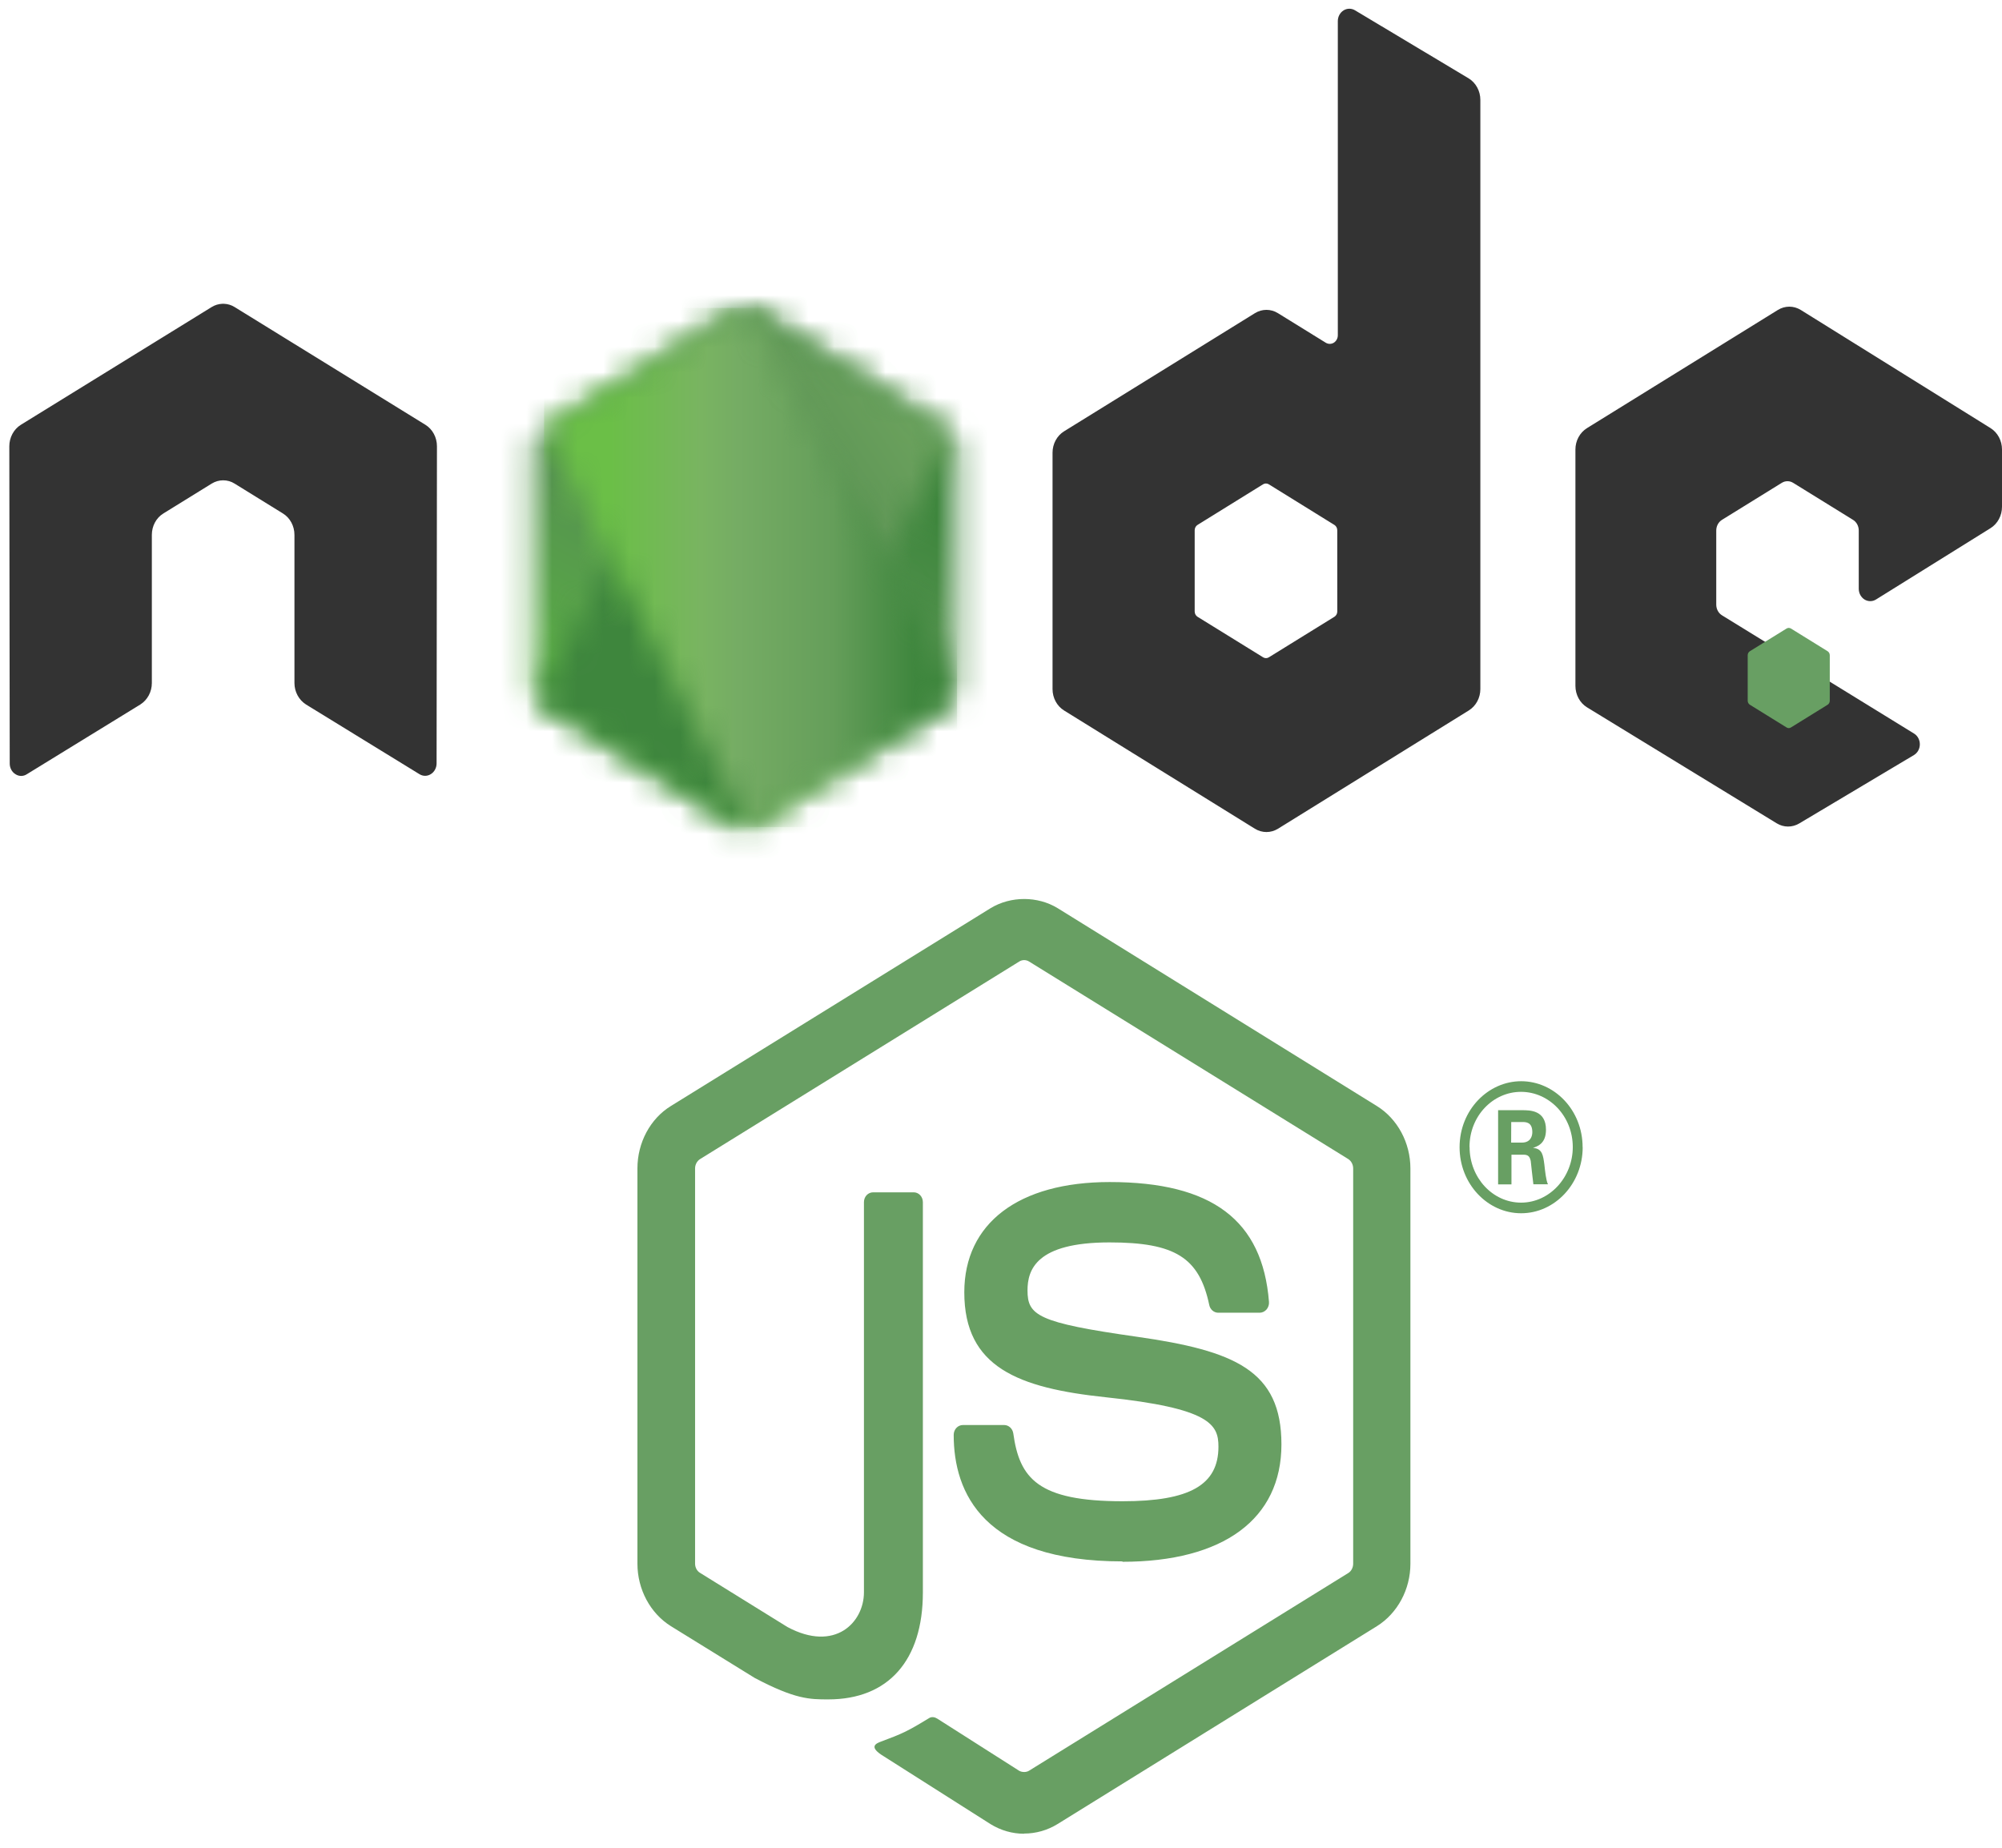 <svg width="78" height="72" viewBox="0 0 78 72" fill="none" xmlns="http://www.w3.org/2000/svg">
<path d="M39.899 71.454C39.444 71.454 38.993 71.326 38.594 71.08L34.441 68.442C33.821 68.07 34.123 67.938 34.328 67.862C35.155 67.552 35.323 67.482 36.206 66.944C36.299 66.887 36.42 66.907 36.515 66.967L39.706 68.999C39.821 69.065 39.984 69.065 40.091 68.999L52.532 61.294C52.647 61.224 52.721 61.08 52.721 60.933V45.532C52.721 45.378 52.647 45.241 52.529 45.164L40.094 37.467C39.978 37.393 39.826 37.393 39.711 37.467L27.278 45.164C27.157 45.238 27.081 45.381 27.081 45.528V60.93C27.081 61.077 27.155 61.217 27.274 61.288L30.68 63.399C32.53 64.391 33.66 63.222 33.66 62.046V46.845C33.66 46.627 33.819 46.46 34.022 46.46H35.597C35.794 46.46 35.956 46.627 35.956 46.845V62.053C35.956 64.699 34.61 66.219 32.272 66.219C31.552 66.219 30.986 66.219 29.404 65.383L26.14 63.366C25.334 62.864 24.835 61.929 24.835 60.93V45.528C24.835 44.526 25.334 43.59 26.14 43.096L38.593 35.389C39.381 34.911 40.427 34.911 41.209 35.389L53.646 43.099C54.449 43.597 54.951 44.529 54.951 45.532V60.933C54.951 61.932 54.449 62.864 53.646 63.366L41.209 71.073C40.81 71.32 40.359 71.447 39.898 71.447" fill="#689F63"/>
<path d="M43.741 60.842C38.298 60.842 37.157 58.161 37.157 55.912C37.157 55.699 37.317 55.528 37.517 55.528H39.124C39.301 55.528 39.451 55.667 39.479 55.855C39.722 57.611 40.444 58.498 43.736 58.498C46.358 58.498 47.472 57.862 47.472 56.37C47.472 55.512 47.155 54.874 43.082 54.446C39.675 54.085 37.57 53.28 37.57 50.357C37.57 47.664 39.688 46.06 43.234 46.06C47.217 46.06 49.191 47.544 49.441 50.731C49.45 50.841 49.412 50.948 49.344 51.028C49.275 51.105 49.179 51.152 49.079 51.152H47.463C47.295 51.152 47.149 51.025 47.114 50.851C46.725 49.004 45.785 48.412 43.228 48.412C40.366 48.412 40.033 49.481 40.033 50.283C40.033 51.255 40.425 51.539 44.287 52.087C48.111 52.632 49.926 53.4 49.926 56.283C49.926 59.19 47.666 60.857 43.723 60.857M58.876 44.523H59.293C59.636 44.523 59.701 44.266 59.701 44.116C59.701 43.721 59.449 43.721 59.309 43.721H58.879L58.876 44.523ZM58.368 43.26H59.293C59.611 43.26 60.233 43.26 60.233 44.022C60.233 44.553 59.916 44.664 59.726 44.73C60.096 44.757 60.121 45.018 60.171 45.385C60.196 45.616 60.237 46.013 60.311 46.147H59.742C59.726 46.013 59.639 45.278 59.639 45.238C59.601 45.075 59.548 44.994 59.358 44.994H58.888V46.15H58.368V43.26ZM57.257 44.697C57.257 45.893 58.157 46.862 59.262 46.862C60.377 46.862 61.277 45.873 61.277 44.697C61.277 43.498 60.364 42.545 59.259 42.545C58.169 42.545 57.253 43.484 57.253 44.694M61.663 44.704C61.663 46.12 60.582 47.276 59.265 47.276C57.957 47.276 56.867 46.134 56.867 44.704C56.867 43.247 57.982 42.131 59.265 42.131C60.557 42.131 61.66 43.25 61.66 44.704" fill="#689F63"/>
<path fill-rule="evenodd" clip-rule="evenodd" d="M17.024 17.39C17.024 17.044 16.854 16.726 16.575 16.553L9.142 11.965C9.016 11.886 8.876 11.844 8.733 11.838H8.656C8.514 11.844 8.373 11.886 8.246 11.965L0.812 16.553C0.535 16.727 0.363 17.045 0.363 17.391L0.379 29.751C0.379 29.922 0.462 30.082 0.602 30.167C0.739 30.258 0.911 30.258 1.048 30.167L5.467 27.452C5.746 27.274 5.916 26.959 5.916 26.616V20.842C5.916 20.497 6.086 20.179 6.365 20.008L8.246 18.845C8.386 18.759 8.539 18.716 8.695 18.716C8.849 18.716 9.006 18.758 9.142 18.845L11.022 20.007C11.301 20.178 11.472 20.497 11.472 20.841V26.615C11.472 26.958 11.644 27.274 11.922 27.451L16.338 30.164C16.477 30.253 16.649 30.253 16.787 30.164C16.924 30.08 17.01 29.919 17.01 29.748L17.024 17.39ZM52.102 23.826C52.102 23.912 52.059 23.991 51.989 24.034L49.436 25.613C49.367 25.656 49.281 25.656 49.212 25.613L46.658 24.034C46.588 23.991 46.546 23.911 46.546 23.826V20.663C46.546 20.577 46.588 20.497 46.657 20.454L49.209 18.872C49.279 18.829 49.365 18.829 49.435 18.872L51.989 20.454C52.059 20.497 52.101 20.577 52.101 20.663L52.102 23.826ZM52.791 0.401C52.652 0.318 52.483 0.32 52.345 0.406C52.208 0.493 52.123 0.651 52.123 0.823V13.062C52.123 13.182 52.064 13.293 51.967 13.354C51.87 13.414 51.75 13.414 51.652 13.354L49.79 12.203C49.513 12.031 49.172 12.031 48.893 12.203L41.457 16.807C41.179 16.979 41.008 17.297 41.008 17.64V26.851C41.008 27.195 41.179 27.512 41.457 27.685L48.893 32.293C49.171 32.464 49.513 32.464 49.791 32.293L57.227 27.683C57.505 27.51 57.676 27.194 57.676 26.849V3.892C57.676 3.543 57.499 3.221 57.215 3.05L52.791 0.401ZM77.554 20.58C77.83 20.408 78 20.09 78 19.747V17.515C78 17.171 77.83 16.854 77.553 16.681L70.164 12.08C69.885 11.906 69.543 11.906 69.264 12.08L61.83 16.683C61.551 16.857 61.38 17.173 61.38 17.517V26.725C61.38 27.072 61.554 27.392 61.833 27.563L69.22 32.08C69.492 32.248 69.826 32.25 70.101 32.086L74.569 29.422C74.71 29.337 74.799 29.177 74.799 29.003C74.799 28.83 74.713 28.668 74.573 28.584L67.093 23.978C66.953 23.893 66.867 23.733 66.867 23.562V20.673C66.867 20.501 66.951 20.342 67.091 20.256L69.418 18.816C69.557 18.729 69.727 18.729 69.866 18.816L72.195 20.256C72.334 20.341 72.419 20.501 72.419 20.672V22.943C72.419 23.114 72.505 23.274 72.644 23.361C72.783 23.446 72.955 23.446 73.093 23.359L77.554 20.58Z" fill="#333333"/>
<path fill-rule="evenodd" clip-rule="evenodd" d="M69.606 24.492C69.658 24.459 69.724 24.459 69.778 24.492L71.204 25.375C71.258 25.408 71.29 25.469 71.29 25.535V27.303C71.29 27.369 71.258 27.43 71.204 27.463L69.778 28.346C69.724 28.38 69.658 28.38 69.606 28.346L68.18 27.463C68.125 27.43 68.092 27.369 68.092 27.303V25.535C68.092 25.469 68.123 25.408 68.178 25.375L69.606 24.492Z" fill="#689F63"/>
<mask id="mask0_82_20" style="mask-type:luminance" maskUnits="userSpaceOnUse" x="20" y="11" width="18" height="22">
<path d="M28.57 12.126L21.176 16.704C20.899 16.876 20.73 17.192 20.73 17.534V26.698C20.73 27.04 20.899 27.356 21.176 27.527L28.571 32.11C28.847 32.281 29.188 32.281 29.464 32.11L36.857 27.527C37.133 27.356 37.303 27.04 37.303 26.698V17.534C37.303 17.192 37.133 16.876 36.856 16.704L29.463 12.126C29.325 12.04 29.17 11.998 29.016 11.998C28.861 11.998 28.707 12.04 28.568 12.126" fill="white"/>
</mask>
<g mask="url(#mask0_82_20)">
<path d="M44.775 15.927L23.94 4.97L13.258 28.351L34.092 39.309L44.775 15.927Z" fill="url(#paint0_linear_82_20)"/>
</g>
<mask id="mask1_82_20" style="mask-type:luminance" maskUnits="userSpaceOnUse" x="20" y="12" width="18" height="21">
<path d="M20.913 27.28C20.984 27.378 21.072 27.463 21.176 27.527L27.519 31.458L28.575 32.11C28.733 32.208 28.913 32.249 29.09 32.235C29.149 32.23 29.208 32.218 29.266 32.2L37.064 16.881C37.004 16.811 36.934 16.753 36.856 16.704L32.015 13.704L29.456 12.124C29.383 12.079 29.304 12.047 29.224 12.025L20.913 27.28Z" fill="white"/>
</mask>
<g mask="url(#mask1_82_20)">
<path d="M11.905 19.168L26.616 40.53L46.073 25.108L31.36 3.746L11.905 19.168Z" fill="url(#paint1_linear_82_20)"/>
</g>
<mask id="mask2_82_20" style="mask-type:luminance" maskUnits="userSpaceOnUse" x="21" y="11" width="17" height="22">
<path d="M28.927 12.003C28.803 12.016 28.682 12.057 28.57 12.126L21.197 16.691L29.148 32.227C29.258 32.21 29.367 32.171 29.465 32.11L36.859 27.527C37.087 27.386 37.244 27.145 37.291 26.873L29.186 12.018C29.127 12.006 29.067 11.999 29.006 11.999C28.981 11.999 28.956 12.001 28.932 12.003" fill="white"/>
</mask>
<g mask="url(#mask2_82_20)">
<path d="M21.197 11.999V32.228H37.288V11.999H21.197Z" fill="url(#paint2_linear_82_20)"/>
</g>
<defs>
<linearGradient id="paint0_linear_82_20" x1="34.352" y1="10.431" x2="22.405" y2="33.146" gradientUnits="userSpaceOnUse">
<stop offset="0.3" stop-color="#3E863D"/>
<stop offset="0.5" stop-color="#55934F"/>
<stop offset="0.8" stop-color="#5AAD45"/>
</linearGradient>
<linearGradient id="paint1_linear_82_20" x1="19.349" y1="29.971" x2="39.752" y2="15.92" gradientUnits="userSpaceOnUse">
<stop offset="0.57" stop-color="#3E863D"/>
<stop offset="0.72" stop-color="#619857"/>
<stop offset="1" stop-color="#76AC64"/>
</linearGradient>
<linearGradient id="paint2_linear_82_20" x1="21.203" y1="22.114" x2="37.291" y2="22.114" gradientUnits="userSpaceOnUse">
<stop offset="0.16" stop-color="#6BBF47"/>
<stop offset="0.38" stop-color="#79B461"/>
<stop offset="0.47" stop-color="#75AC64"/>
<stop offset="0.7" stop-color="#659E5A"/>
<stop offset="0.9" stop-color="#3E863D"/>
</linearGradient>
</defs>
</svg>
